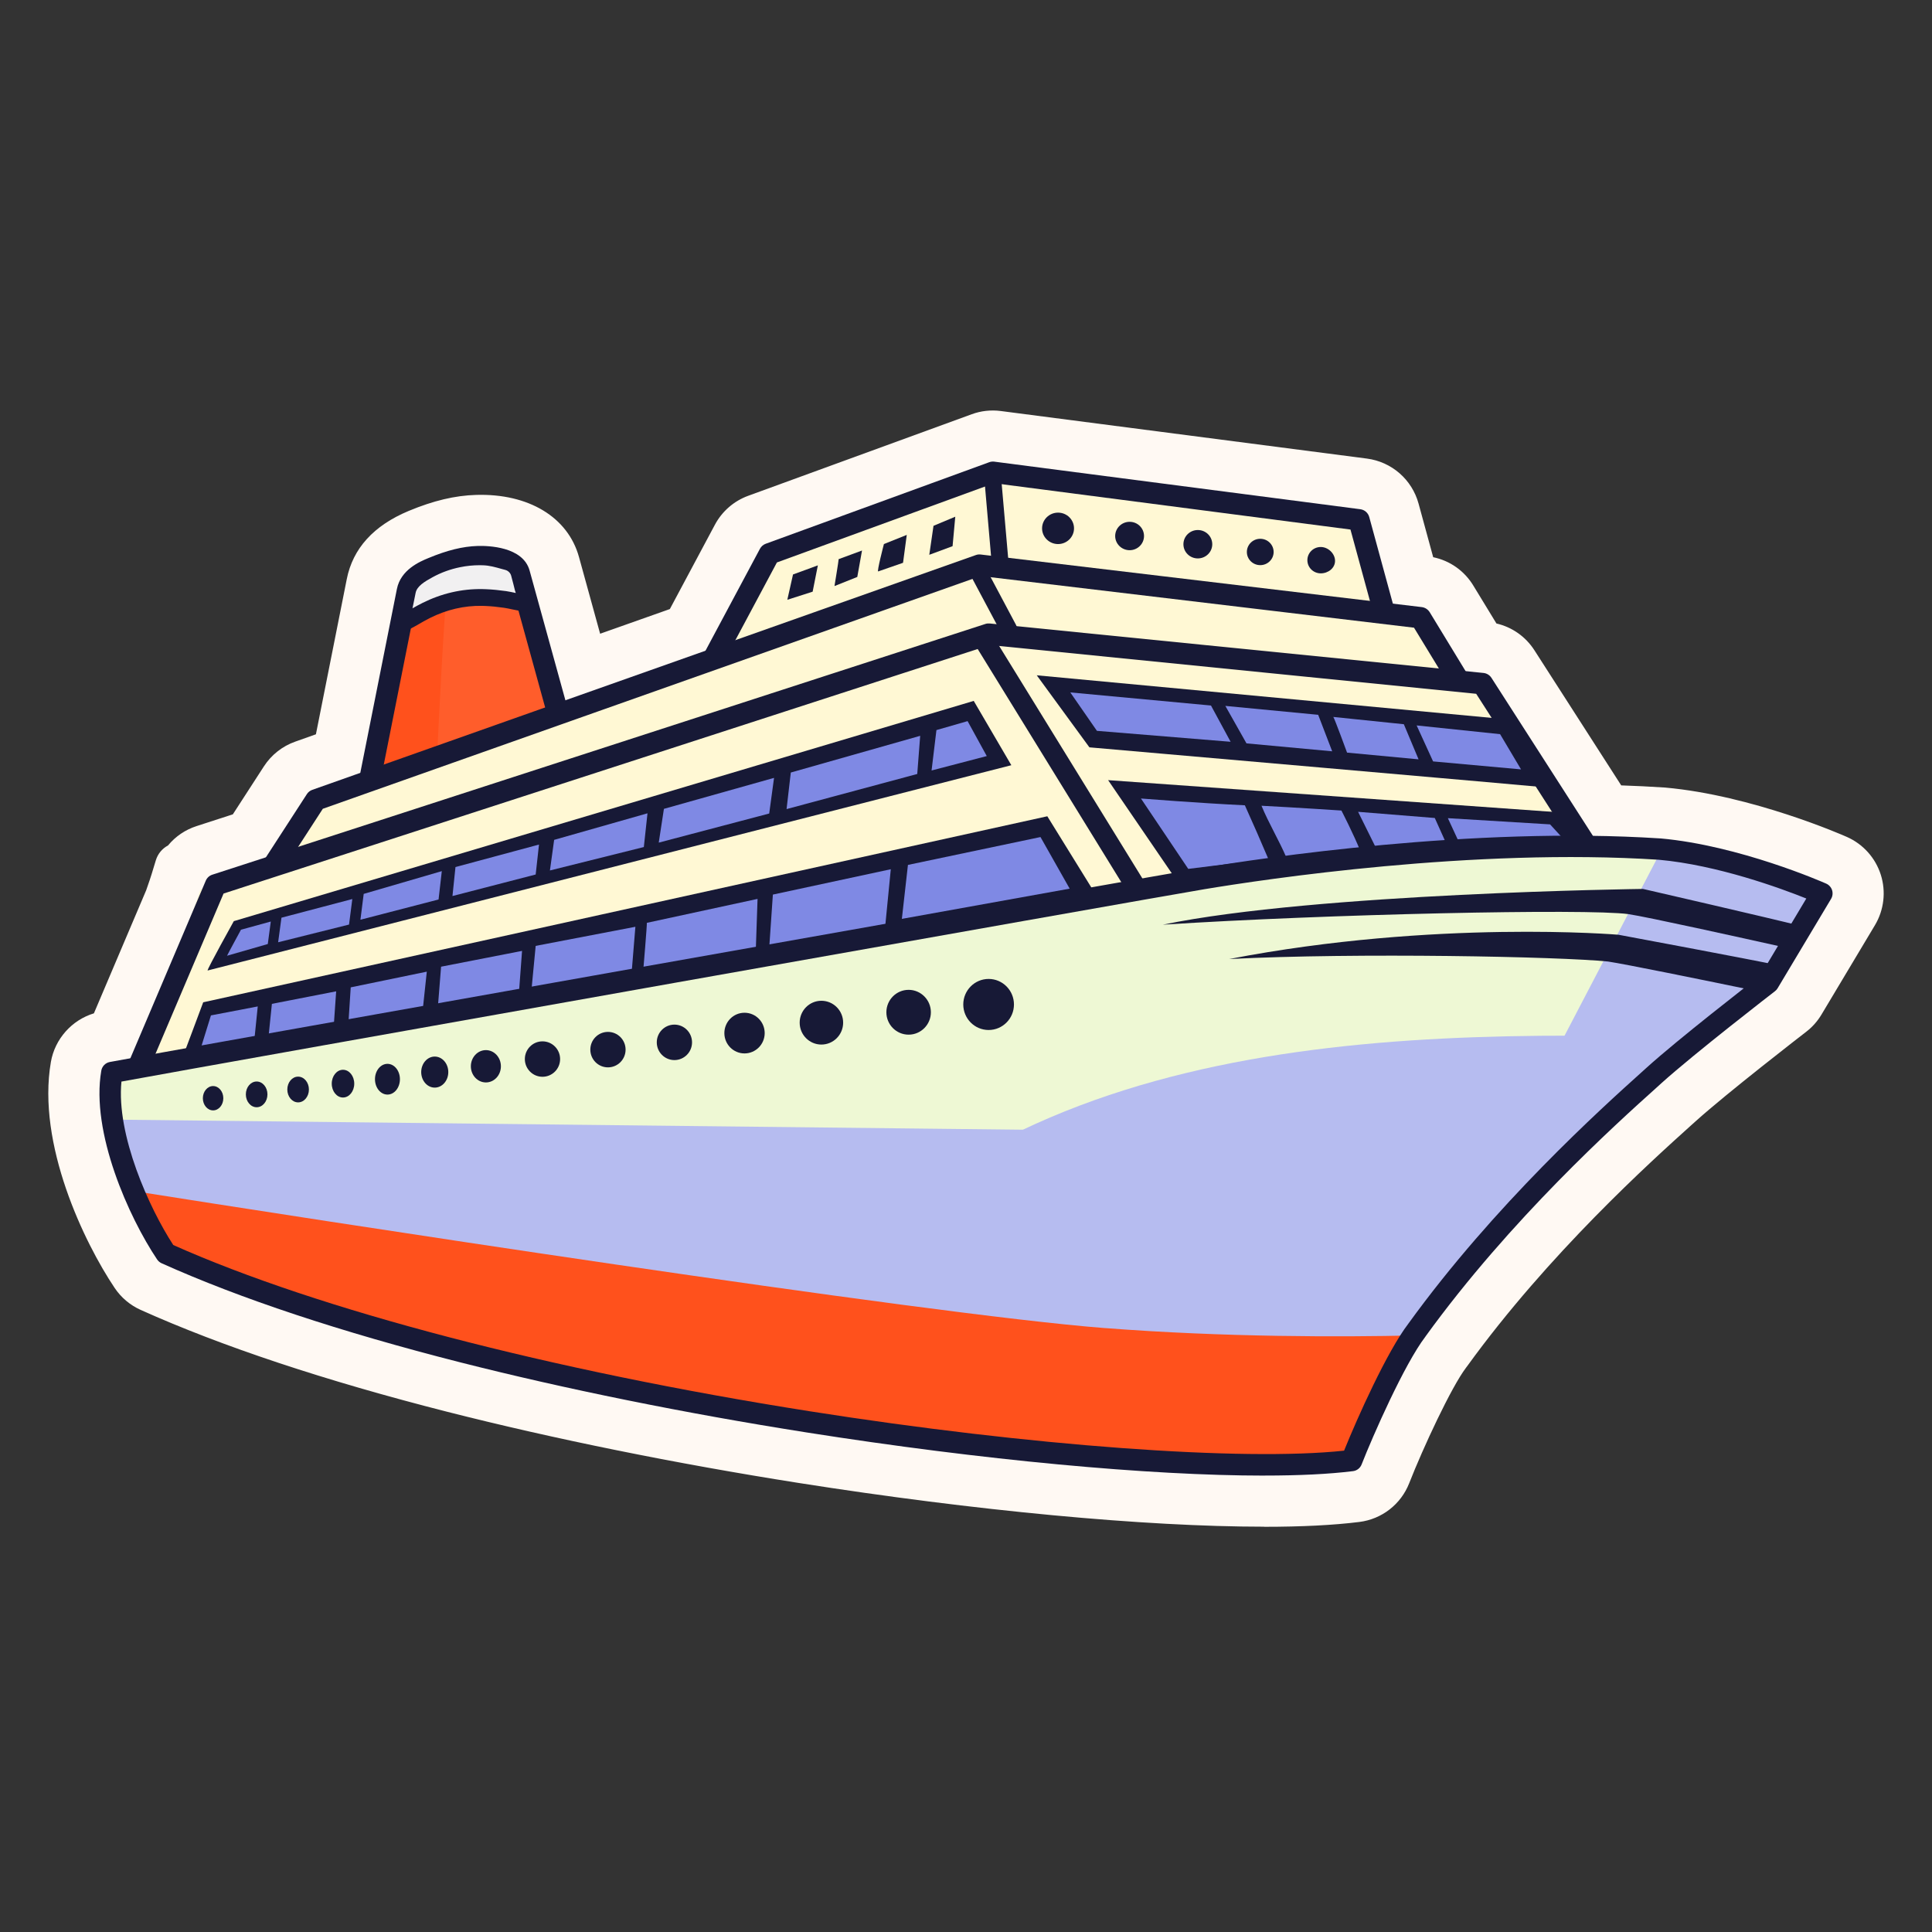 <svg width="56" height="56" viewBox="0 0 56 56" fill="none" xmlns="http://www.w3.org/2000/svg">
<rect x="0" y="0" width="56" height="56" fill="#333333" stroke="none"/>
<g clip-path="url(#clip0_4450_47735)">
<path d="M21.364 18.468L21.325 18.549L21.318 18.552L21.364 18.468ZM39.225 15.646C38.602 15.45 37.958 15.272 37.311 15.111L39.144 15.35L39.225 15.646ZM53.104 25.801C53.077 25.717 53.014 25.647 52.933 25.611C52.831 25.566 50.416 24.506 48.131 24.301H48.123C47.479 24.259 46.825 24.235 46.17 24.226L43.23 19.648C43.179 19.569 43.095 19.516 43 19.507L42.483 19.456L41.439 17.742C41.389 17.661 41.305 17.607 41.211 17.595L40.373 17.495L39.688 14.986C39.656 14.866 39.553 14.777 39.429 14.76L28.819 13.382C28.769 13.375 28.719 13.381 28.672 13.398L22.195 15.761C22.124 15.787 22.064 15.839 22.029 15.907L20.451 18.859L16.388 20.297L15.351 16.539C15.16 15.843 14.148 15.817 13.843 15.826C13.416 15.838 12.961 15.95 12.415 16.177C12.175 16.277 11.615 16.511 11.504 17.075C11.014 19.541 10.648 21.385 10.445 22.399L9.051 22.892C8.987 22.915 8.931 22.959 8.894 23.016L7.706 24.85L6.154 25.353C6.068 25.381 5.999 25.444 5.964 25.527L5.866 25.757C5.846 25.763 5.828 25.767 5.811 25.772C5.769 25.908 5.703 26.104 5.618 26.342L3.779 30.671C3.449 30.731 3.243 30.769 3.18 30.781C3.054 30.806 2.956 30.907 2.935 31.033C2.626 32.818 3.733 35.283 4.554 36.504C4.586 36.553 4.631 36.59 4.684 36.614C6.959 37.637 9.867 38.602 13.33 39.484C16.378 40.259 19.851 40.963 23.378 41.518C28.48 42.322 33.322 42.769 36.638 42.769C37.651 42.769 38.522 42.727 39.216 42.641C39.329 42.627 39.425 42.553 39.466 42.447C39.79 41.62 40.704 39.539 41.316 38.741L41.321 38.734C43.778 35.336 46.85 32.571 48.007 31.53L48.151 31.401C49.122 30.524 51.425 28.748 51.447 28.73C51.479 28.706 51.504 28.677 51.524 28.644L53.073 26.054C53.118 25.978 53.129 25.886 53.103 25.801H53.104Z" fill="#171936"/>
<path d="M5.114 35.977C7.332 36.961 10.158 37.895 13.518 38.749C16.542 39.519 19.994 40.217 23.497 40.77C28.505 41.558 33.295 42.011 36.64 42.011C37.508 42.011 38.254 41.98 38.862 41.919C39.203 41.091 40.059 39.139 40.71 38.286C43.214 34.825 46.327 32.023 47.5 30.968L47.644 30.839C48.541 30.029 50.52 28.491 50.918 28.183L52.155 26.114C51.357 25.8 49.675 25.205 48.069 25.06C47.466 25.021 46.824 24.997 46.16 24.987L45.753 24.981L42.709 20.243L42.032 20.175L40.905 18.325L39.776 18.19L39.306 16.468L38.997 16.371C38.42 16.189 37.791 16.014 37.128 15.85L37.243 15.244L28.831 14.15L22.618 16.418L21.498 18.512L22.052 18.789L21.881 19.16L19.725 19.925L19.727 19.922L15.873 21.285L14.62 16.741C14.575 16.678 14.284 16.573 13.866 16.585C13.533 16.595 13.164 16.688 12.706 16.879C12.569 16.937 12.282 17.056 12.248 17.223C11.759 19.69 11.392 21.534 11.19 22.549L11.106 22.972L9.449 23.558L8.197 25.49L6.584 26.014L6.422 26.397L6.404 26.401C6.382 26.464 6.359 26.529 6.335 26.599L6.318 26.641L4.32 31.347L3.917 31.42C3.81 31.439 3.722 31.455 3.65 31.468C3.552 32.952 4.445 34.934 5.117 35.977H5.114ZM36.64 43.53C33.219 43.53 28.343 43.071 23.261 42.27C19.711 41.711 16.213 41.002 13.145 40.221C9.639 39.329 6.688 38.349 4.374 37.308C4.191 37.226 4.036 37.095 3.924 36.929C3.16 35.79 1.814 33.067 2.188 30.905C2.262 30.473 2.602 30.125 3.032 30.039C3.048 30.036 3.084 30.028 3.241 30L4.911 26.068C5.007 25.794 5.059 25.637 5.085 25.552L5.21 25.144L5.324 25.115C5.456 24.887 5.668 24.715 5.921 24.633L7.216 24.213L8.258 22.605C8.386 22.408 8.577 22.256 8.799 22.178L9.786 21.828C9.998 20.762 10.332 19.083 10.76 16.928C10.951 15.966 11.834 15.598 12.123 15.477C12.759 15.213 13.298 15.083 13.823 15.067C15.01 15.033 15.856 15.508 16.084 16.338L16.904 19.31L19.92 18.242L21.359 15.55C21.484 15.317 21.688 15.14 21.936 15.049L28.413 12.685C28.573 12.627 28.749 12.608 28.919 12.63L39.528 14.009C39.957 14.064 40.308 14.37 40.422 14.788L40.972 16.803L41.302 16.842C41.63 16.881 41.917 17.065 42.089 17.348L42.936 18.739L43.077 18.753C43.404 18.786 43.692 18.963 43.87 19.239L46.59 23.475C47.137 23.488 47.668 23.51 48.173 23.543C48.183 23.543 48.192 23.545 48.202 23.546C50.609 23.761 53.135 24.87 53.241 24.917C53.521 25.041 53.735 25.28 53.828 25.572C53.921 25.864 53.885 26.182 53.727 26.444L52.178 29.034C52.109 29.149 52.02 29.25 51.913 29.332C51.819 29.405 49.599 31.12 48.661 31.966L48.517 32.096C47.377 33.122 44.348 35.847 41.938 39.18L41.936 39.185L41.922 39.202C41.39 39.898 40.523 41.84 40.177 42.725C40.033 43.092 39.703 43.348 39.313 43.397C38.599 43.485 37.701 43.53 36.643 43.53H36.64Z" fill="#FFF9F3"/>
<path d="M5.61 35.405C7.759 36.34 10.478 37.23 13.697 38.049C16.7 38.813 20.128 39.507 23.609 40.056C28.582 40.839 33.331 41.288 36.64 41.288C37.288 41.288 37.868 41.27 38.365 41.235C38.722 40.4 39.487 38.701 40.129 37.854C42.676 34.335 45.827 31.498 47.015 30.43L47.159 30.3C48.01 29.532 49.801 28.133 50.366 27.694L51.087 26.49C50.239 26.2 49.105 25.879 48.013 25.78C47.425 25.742 46.798 25.718 46.15 25.709L45.742 25.703C45.499 25.7 45.275 25.575 45.144 25.371L42.291 20.927L41.961 20.893C41.734 20.871 41.534 20.744 41.415 20.55L40.471 19L39.69 18.907C39.399 18.872 39.156 18.664 39.079 18.38L38.713 17.038C38.169 16.868 37.578 16.704 36.956 16.55C36.633 16.47 36.413 16.183 36.407 15.862L28.913 14.888L23.126 17L22.482 18.205C22.754 18.405 22.856 18.774 22.709 19.09L22.538 19.461C22.456 19.637 22.308 19.773 22.124 19.839L19.968 20.604C19.95 20.611 19.93 20.616 19.912 20.622L16.116 21.965C15.927 22.032 15.718 22.017 15.541 21.924C15.363 21.831 15.231 21.669 15.178 21.476L14.03 17.309C13.987 17.306 13.94 17.305 13.889 17.307C13.647 17.314 13.361 17.39 12.987 17.545C12.972 17.552 12.945 17.563 12.918 17.575C12.449 19.936 12.098 21.704 11.902 22.688L11.817 23.111C11.767 23.361 11.589 23.566 11.349 23.652L9.924 24.155L8.807 25.881C8.717 26.02 8.581 26.124 8.423 26.176L7.122 26.597L7.089 26.677C7.076 26.708 7.059 26.738 7.042 26.767C7.034 26.791 7.026 26.814 7.017 26.839L7.009 26.86L6.993 26.901L6.986 26.921L4.987 31.627C4.891 31.851 4.69 32.012 4.451 32.055L4.385 32.067C4.501 33.213 5.116 34.576 5.613 35.402L5.61 35.405ZM36.64 42.734C33.259 42.734 28.428 42.278 23.384 41.483C19.859 40.928 16.386 40.225 13.34 39.449C9.941 38.584 7.075 37.638 4.821 36.636C4.692 36.58 4.583 36.486 4.507 36.367C3.864 35.369 2.809 33.205 2.926 31.42C2.948 31.09 3.192 30.817 3.517 30.757L3.805 30.705L5.647 26.367L5.655 26.345C5.678 26.281 5.699 26.22 5.719 26.163C5.741 26.102 5.77 26.044 5.806 25.991L5.917 25.73C5.998 25.537 6.16 25.39 6.359 25.326L7.729 24.882L8.841 23.165C8.928 23.031 9.057 22.929 9.207 22.876L10.476 22.427L10.48 22.406C10.682 21.392 11.048 19.548 11.539 17.081C11.646 16.536 12.193 16.308 12.427 16.211C12.969 15.985 13.419 15.874 13.843 15.862C14.08 15.855 14.883 15.867 15.206 16.32C15.255 16.39 15.292 16.467 15.314 16.548L16.361 20.344L19.483 19.239C19.501 19.233 19.52 19.227 19.537 19.223L20.821 18.767C20.816 18.755 20.811 18.742 20.808 18.73C20.749 18.544 20.767 18.342 20.859 18.17L21.979 16.075C22.062 15.918 22.201 15.798 22.369 15.737L28.581 13.469C28.689 13.429 28.807 13.417 28.922 13.432L37.334 14.525C37.531 14.55 37.708 14.656 37.826 14.817C37.93 14.962 37.978 15.14 37.96 15.316C38.397 15.434 38.816 15.556 39.212 15.68L39.522 15.778C39.756 15.852 39.936 16.04 40.002 16.277L40.343 17.53L40.99 17.607C41.21 17.633 41.406 17.759 41.521 17.948L42.461 19.491L42.78 19.523C42.999 19.546 43.197 19.666 43.316 19.852L46.149 24.263H46.169C46.838 24.273 47.486 24.297 48.094 24.336H48.105L48.12 24.338H48.121C48.134 24.339 48.146 24.34 48.158 24.341C49.827 24.496 51.542 25.095 52.418 25.439C52.616 25.517 52.769 25.677 52.838 25.878C52.907 26.079 52.883 26.3 52.774 26.482L51.537 28.552C51.49 28.629 51.43 28.697 51.359 28.752C50.973 29.051 49.005 30.58 48.127 31.373L47.982 31.503C46.824 32.545 43.752 35.309 41.294 38.708L41.283 38.723C40.724 39.458 39.917 41.25 39.529 42.193C39.428 42.44 39.199 42.61 38.934 42.637C38.302 42.7 37.529 42.733 36.639 42.733L36.64 42.734ZM5.811 25.649L5.776 25.763C5.736 25.894 5.672 26.084 5.591 26.31C5.587 26.324 5.581 26.337 5.576 26.35L3.907 30.282C3.812 30.505 3.611 30.666 3.373 30.71C3.224 30.738 3.19 30.745 3.174 30.747C3.036 30.775 2.924 30.89 2.9 31.028C2.589 32.824 3.701 35.299 4.524 36.526C4.561 36.58 4.611 36.622 4.671 36.649C6.947 37.672 9.858 38.638 13.323 39.521C16.372 40.296 19.847 41 23.374 41.556C28.421 42.35 33.256 42.807 36.641 42.807C37.669 42.807 38.538 42.764 39.222 42.679C39.349 42.664 39.456 42.58 39.502 42.461C39.825 41.636 40.737 39.559 41.347 38.763L41.352 38.755C43.806 35.362 46.877 32.599 48.032 31.559L48.177 31.429C49.135 30.564 51.376 28.834 51.471 28.761C51.507 28.733 51.534 28.701 51.557 28.664L53.106 26.074C53.157 25.989 53.169 25.886 53.139 25.791C53.108 25.697 53.039 25.619 52.948 25.579C52.847 25.533 50.425 24.471 48.138 24.266H48.126C47.632 24.233 47.11 24.211 46.574 24.198C46.334 24.192 46.112 24.068 45.983 23.866L43.262 19.63C43.204 19.54 43.111 19.483 43.005 19.473L42.864 19.459C42.638 19.436 42.437 19.309 42.318 19.116L41.471 17.725C41.414 17.631 41.324 17.573 41.216 17.561L40.886 17.521C40.593 17.487 40.352 17.278 40.275 16.994L39.725 14.98C39.687 14.844 39.573 14.745 39.434 14.726L28.826 13.348C28.77 13.341 28.712 13.347 28.661 13.366L22.184 15.729C22.103 15.758 22.037 15.816 21.996 15.891L20.558 18.584C20.473 18.743 20.331 18.865 20.16 18.925L17.145 19.992C16.955 20.059 16.747 20.044 16.569 19.951C16.392 19.858 16.26 19.696 16.207 19.503L15.387 16.531C15.188 15.807 14.154 15.781 13.843 15.79C13.409 15.803 12.951 15.916 12.4 16.145C12.019 16.304 11.57 16.551 11.467 17.069C11.039 19.225 10.705 20.904 10.493 21.971C10.443 22.221 10.265 22.426 10.025 22.511L9.038 22.86C8.967 22.885 8.903 22.935 8.863 22.998L7.821 24.606C7.731 24.746 7.596 24.849 7.437 24.901L6.142 25.321C6.06 25.347 5.992 25.403 5.948 25.477C5.911 25.542 5.864 25.6 5.809 25.65L5.811 25.649ZM36.64 44.252C33.184 44.252 28.266 43.79 23.149 42.984C19.577 42.421 16.056 41.708 12.966 40.922C9.42 40.019 6.428 39.025 4.077 37.968C3.77 37.83 3.51 37.61 3.323 37.331C2.443 36.02 1.063 33.164 1.475 30.781C1.591 30.114 2.082 29.566 2.722 29.372L4.237 25.805C4.325 25.556 4.371 25.415 4.394 25.34L4.518 24.933C4.575 24.747 4.703 24.595 4.87 24.506C5.085 24.245 5.371 24.05 5.697 23.945L6.749 23.604L7.651 22.211C7.865 21.881 8.186 21.627 8.557 21.497L9.157 21.284C9.369 20.218 9.673 18.688 10.051 16.787C10.227 15.897 10.831 15.233 11.845 14.81C12.564 14.511 13.186 14.363 13.802 14.345C15.322 14.3 16.463 14.99 16.782 16.145L17.395 18.369L19.416 17.654L20.722 15.209C20.931 14.819 21.274 14.521 21.689 14.37L28.165 12.007C28.433 11.908 28.727 11.876 29.012 11.914L39.62 13.292C40.339 13.386 40.927 13.899 41.118 14.598L41.542 16.151C42.026 16.251 42.444 16.544 42.705 16.973L43.375 18.072C43.828 18.177 44.222 18.452 44.477 18.85L46.992 22.765C47.413 22.779 47.825 22.799 48.22 22.825C48.235 22.825 48.252 22.827 48.267 22.828C50.789 23.054 53.423 24.209 53.533 24.259C54.002 24.466 54.361 24.866 54.516 25.355C54.671 25.844 54.609 26.377 54.346 26.817L52.797 29.407C52.681 29.601 52.532 29.769 52.353 29.907C52.26 29.979 50.062 31.677 49.145 32.504L48.999 32.635C47.875 33.648 44.887 36.335 42.523 39.605L42.518 39.611C42.51 39.623 42.503 39.633 42.495 39.642C42.068 40.202 41.247 41.969 40.847 42.99C40.607 43.603 40.053 44.034 39.4 44.115C38.657 44.208 37.728 44.255 36.641 44.255L36.64 44.252Z" fill="#FFF9F3"/>
<path d="M20.883 19.509L22.335 16.371L28.949 13.777C28.949 13.777 34.622 14.739 39.616 15.294L40.413 18.057C40.413 18.057 29.468 17.046 29.39 17.019C29.313 16.993 20.884 19.51 20.884 19.51L20.883 19.509Z" fill="#FFF8D4"/>
<path d="M10.57 23.356C10.584 23.299 11.522 18.577 11.807 17.137C11.898 16.679 12.548 16.419 12.945 16.291C13.535 16.101 14.122 16.123 14.713 16.285C14.878 16.331 15.006 16.459 15.052 16.624L16.364 21.385L10.569 23.356H10.57Z" fill="#FF5D2B"/>
<path d="M12.945 16.29C12.548 16.417 11.899 16.677 11.808 17.136C11.522 18.575 10.584 23.298 10.57 23.354L12.634 22.652C12.737 20.522 12.835 18.398 13.009 16.27C12.988 16.276 12.966 16.282 12.945 16.289V16.29Z" fill="#FF511C"/>
<path d="M13.929 16.445C13.906 16.445 13.883 16.445 13.86 16.445C13.51 16.456 13.126 16.552 12.652 16.749C12.302 16.896 12.145 17.024 12.112 17.195C11.42 20.678 11.115 22.209 10.98 22.886L15.988 21.182L14.753 16.703C14.713 16.555 14.35 16.444 13.929 16.444V16.445ZM10.57 23.664C10.493 23.664 10.418 23.636 10.36 23.582C10.277 23.506 10.243 23.393 10.268 23.283C10.29 23.18 10.752 20.861 11.504 17.074C11.615 16.51 12.175 16.276 12.415 16.177C12.961 15.949 13.415 15.838 13.843 15.825C14.148 15.816 15.16 15.842 15.351 16.539L16.665 21.3C16.709 21.459 16.621 21.623 16.465 21.676L10.669 23.647C10.637 23.658 10.603 23.664 10.569 23.664H10.57Z" fill="#171936"/>
<path d="M15.058 16.36C14.952 16.378 13.334 16.182 13.232 16.22L12.283 16.576C12.038 16.667 11.858 16.879 11.808 17.135C11.761 17.373 11.695 17.701 11.619 18.083L13.157 17.351L13.15 17.432C13.164 17.429 13.177 17.425 13.191 17.422C13.356 17.375 13.523 17.333 13.693 17.303C13.861 17.273 14.02 17.292 14.155 17.363C14.166 17.363 14.178 17.363 14.19 17.363C14.214 17.363 14.236 17.364 14.26 17.367C14.665 17.387 15.16 17.416 15.161 17.389C15.188 16.967 15.04 16.645 15.058 16.359V16.36Z" fill="#F1F0F1"/>
<path d="M29.294 17.31C29.333 17.323 29.368 17.326 29.394 17.325C29.318 17.317 29.303 17.313 29.294 17.31ZM22.519 16.303L20.96 19.221C21.804 18.963 23.277 18.514 24.742 18.07C26.052 17.673 27.098 17.357 27.854 17.133C29.232 16.723 29.356 16.686 29.458 16.712C29.912 16.763 36.646 17.334 39.757 17.596L39.144 15.349L28.814 14.006L22.519 16.303V16.303ZM20.332 20.047C20.242 20.047 20.153 20.007 20.092 19.934C20.012 19.837 19.999 19.701 20.059 19.591L22.028 15.906C22.064 15.839 22.123 15.787 22.195 15.761L28.672 13.398C28.718 13.381 28.769 13.375 28.818 13.381L39.428 14.76C39.553 14.776 39.655 14.865 39.688 14.986L40.472 17.86C40.498 17.958 40.476 18.063 40.411 18.14C40.346 18.218 40.248 18.26 40.146 18.251C31.565 17.53 29.797 17.37 29.409 17.327C28.919 17.446 23.809 18.998 20.423 20.033C20.393 20.042 20.363 20.047 20.332 20.047Z" fill="#171936"/>
<path d="M7.706 25.421L8.948 23.465L30.151 16.004C30.151 16.004 37.833 16.756 41.499 18.06C41.744 18.58 42.881 20.705 42.881 20.705C42.881 20.705 23.954 21.804 23.863 21.804C23.773 21.804 8.173 26.169 8.173 26.169L7.706 25.421Z" fill="#FFF8D4"/>
<path d="M23.89 22.115C23.875 22.116 23.865 22.116 23.863 22.116C23.873 22.116 23.882 22.116 23.89 22.115ZM8.073 25.426L8.312 25.809C9.197 25.561 12.563 24.62 15.9 23.689C23.404 21.595 23.779 21.499 23.853 21.495C24.095 21.485 39.325 20.602 42.346 20.426L40.986 18.194L28.424 16.696L9.357 23.443L8.073 25.425V25.426ZM8.172 26.482C8.068 26.482 7.967 26.428 7.909 26.335L7.442 25.588C7.378 25.485 7.379 25.355 7.445 25.255L8.895 23.018C8.932 22.96 8.987 22.917 9.052 22.894L28.287 16.088C28.331 16.072 28.38 16.067 28.427 16.073L41.211 17.597C41.306 17.609 41.389 17.663 41.44 17.744L43.146 20.546C43.203 20.639 43.207 20.755 43.156 20.852C43.106 20.948 43.008 21.011 42.9 21.017C38.584 21.268 24.777 22.069 23.907 22.114C23.358 22.249 13.471 25.011 8.257 26.47C8.229 26.478 8.201 26.482 8.173 26.482H8.172Z" fill="#171936"/>
<path d="M3.512 31.136C4.203 30.139 5.538 26.664 5.811 25.772C7.745 25.275 29.245 18.214 29.245 18.214C29.245 18.214 30.856 17.981 37.229 19.147C40.75 19.742 43.011 19.83 43.011 19.83L46.815 25.805L3.779 31.922L3.512 31.137V31.136Z" fill="#FFF8D4"/>
<path d="M30.051 19.574L43.767 20.858C43.767 20.858 44.974 22.867 44.925 22.833C44.911 22.825 31.577 21.662 31.577 21.662L30.051 19.574Z" fill="#171936"/>
<path d="M41.062 21.027L41.539 22.07L44.088 22.301L43.481 21.28L41.062 21.027Z" fill="#7F89E4"/>
<path d="M4.249 31.154L4.169 31.554L46.293 25.567L42.788 20.11L28.692 18.697L6.48 25.9L4.249 31.153V31.154ZM3.779 32.232C3.694 32.232 3.613 32.197 3.553 32.135C3.484 32.062 3.455 31.96 3.475 31.861L3.647 31C3.651 30.98 3.658 30.96 3.666 30.94L5.965 25.526C6 25.444 6.069 25.38 6.155 25.353L28.563 18.085C28.603 18.072 28.647 18.068 28.689 18.072L43.001 19.506C43.094 19.516 43.179 19.568 43.23 19.647L47.077 25.637C47.133 25.726 47.141 25.837 47.097 25.933C47.053 26.03 46.964 26.097 46.859 26.111L3.823 32.229C3.808 32.231 3.793 32.232 3.779 32.232Z" fill="#171936"/>
<path d="M5.177 30.943C5.21 30.877 5.89 29.052 5.89 29.052L30.357 23.66L32.125 26.519L5.177 30.943Z" fill="#171936"/>
<path d="M32.12 22.613L45.226 23.548L47.627 26.187C47.627 26.187 35.223 27.707 35.178 27.647C35.133 27.587 34.508 26.108 34.508 26.108L32.12 22.614V22.613Z" fill="#171936"/>
<path d="M41.967 23.715L42.376 24.598L45.4 24.409L44.93 23.895L41.967 23.715Z" fill="#7F89E4"/>
<path d="M39.365 23.531L39.911 24.633L41.883 24.366L41.588 23.71L39.365 23.531Z" fill="#7F89E4"/>
<path d="M4.811 36.331C4.018 35.149 2.949 32.769 3.241 31.085C4.213 30.891 33.305 25.727 34.859 25.468C36.413 25.208 42.615 24.254 48.103 24.61C50.363 24.812 52.807 25.895 52.807 25.895L51.259 28.484C51.259 28.484 48.935 30.275 47.944 31.171C46.95 32.066 43.66 34.971 41.07 38.552C40.441 39.375 39.515 41.475 39.178 42.333C33.435 43.046 14.375 40.631 4.812 36.332L4.811 36.331Z" fill="#EEF8D4"/>
<path d="M45.987 32.927L3.281 32.453C3.51 33.867 4.243 35.389 4.828 36.26C14.39 40.559 33.451 42.975 39.194 42.261C39.531 41.403 40.457 39.303 41.086 38.48C42.688 36.264 44.557 34.309 45.986 32.926L45.987 32.927Z" fill="#B6BCF0"/>
<path d="M47.944 31.171C48.273 30.873 48.75 30.477 49.239 30.08C39.672 29.813 28.168 30.039 22.218 39.191C28.609 40.053 35.406 40.509 39.868 40.738C40.255 39.905 40.711 39.021 41.069 38.553C43.659 34.971 46.95 32.067 47.943 31.172L47.944 31.171Z" fill="#B6BCF0"/>
<path d="M32.034 38.496C26.788 38.092 8.751 35.296 3.856 34.52C4.153 35.231 4.503 35.874 4.812 36.334C14.375 40.633 33.435 43.048 39.178 42.335C39.495 41.526 40.336 39.615 40.959 38.709C38.903 38.755 35.523 38.764 32.034 38.495L32.034 38.496Z" fill="#FF511C"/>
<path d="M48.17 24.617L40.558 39.195C40.558 39.195 40.6 39.182 40.677 39.158C40.814 38.921 40.948 38.712 41.07 38.553C43.66 34.971 46.951 32.067 47.944 31.172C48.936 30.276 51.259 28.485 51.259 28.485L52.808 25.896C52.808 25.896 50.411 24.835 48.17 24.618V24.617Z" fill="#B6BCF0"/>
<path d="M33.071 23.145L34.442 25.185C34.442 25.185 35.524 25.048 36.768 24.907C36.545 24.379 36.314 23.855 36.083 23.342C34.731 23.277 33.071 23.145 33.071 23.145Z" fill="#7F89E4"/>
<path d="M38.883 23.494C38.883 23.494 37.543 23.405 36.565 23.355C36.77 23.854 37.08 24.369 37.289 24.862C38.141 24.766 39.316 24.711 39.444 24.7C39.234 24.172 38.882 23.495 38.882 23.495L38.883 23.494Z" fill="#7F89E4"/>
<path d="M5.825 30.365L6.114 29.432L7.471 29.172L7.378 30.084L5.825 30.365Z" fill="#7F89E4"/>
<path d="M7.782 30.06L7.881 29.097L9.744 28.734L9.676 29.708L7.782 30.06Z" fill="#7F89E4"/>
<path d="M10.166 28.619L10.099 29.657L12.253 29.273L12.371 28.164L10.166 28.619Z" fill="#7F89E4"/>
<path d="M12.785 28.02L12.69 29.212L15.041 28.786L15.132 27.562L12.785 28.02Z" fill="#7F89E4"/>
<path d="M15.527 27.417L15.403 28.712L18.309 28.18L18.417 26.863L15.527 27.417Z" fill="#7F89E4"/>
<path d="M18.749 26.749C18.759 26.779 18.645 28.126 18.645 28.126L21.907 27.546L21.958 26.055L18.749 26.749H18.749Z" fill="#7F89E4"/>
<path d="M22.402 25.93L22.299 27.431L25.664 26.789L25.82 25.195L22.402 25.93Z" fill="#7F89E4"/>
<path d="M26.317 25.07L26.141 26.634L31.005 25.758L30.159 24.262L26.317 25.07Z" fill="#7F89E4"/>
<path d="M5.021 36.087C9.24 37.968 15.958 39.723 23.476 40.907C29.849 41.911 36.018 42.363 38.959 42.048C39.348 41.084 40.203 39.177 40.821 38.368C43.316 34.918 46.423 32.122 47.592 31.07L47.735 30.941C48.659 30.107 50.68 28.54 51.023 28.275L52.357 26.044C51.627 25.751 49.786 25.074 48.08 24.92C42.708 24.572 36.643 25.486 34.911 25.774C33.199 26.06 6.329 30.833 3.52 31.35C3.367 32.896 4.322 35.012 5.021 36.085L5.021 36.087ZM36.641 42.771C33.322 42.771 28.482 42.324 23.379 41.52C19.851 40.964 16.378 40.26 13.332 39.486C9.868 38.604 6.959 37.639 4.684 36.616C4.631 36.592 4.587 36.554 4.554 36.506C3.734 35.284 2.627 32.819 2.936 31.035C2.957 30.908 3.055 30.808 3.18 30.783C4.059 30.608 33.027 25.461 34.809 25.164C36.557 24.872 42.684 23.949 48.123 24.302H48.131C50.415 24.507 52.831 25.567 52.933 25.612C53.014 25.648 53.077 25.718 53.104 25.802C53.13 25.887 53.12 25.979 53.074 26.055L51.525 28.645C51.505 28.678 51.48 28.707 51.448 28.731C51.425 28.749 49.123 30.525 48.151 31.402L48.008 31.532C46.85 32.572 43.779 35.337 41.321 38.735L41.317 38.742C40.706 39.54 39.791 41.621 39.467 42.448C39.426 42.554 39.329 42.629 39.216 42.642C38.524 42.728 37.652 42.77 36.641 42.77V42.771Z" fill="#171936"/>
<path d="M33.712 26.802C38.42 26.496 46 26.331 47.2 26.496C47.757 26.58 50.381 27.16 51.824 27.482L52.206 26.841C51.307 26.613 47.624 25.766 47.624 25.766C47.624 25.766 38.161 25.883 33.712 26.801V26.802Z" fill="#171936"/>
<path d="M35.629 27.798C39.325 27.609 45.217 27.728 46.606 27.87C47.111 27.945 49.267 28.385 50.789 28.699C51.21 28.369 51.502 28.144 51.502 28.144L51.595 27.99C50.695 27.798 46.912 27.094 46.912 27.094C46.912 27.094 41.608 26.645 35.629 27.798V27.798Z" fill="#171936"/>
<path d="M6.473 31.833C6.473 32.028 6.34 32.185 6.177 32.185C6.013 32.185 5.88 32.028 5.88 31.833C5.88 31.638 6.013 31.48 6.177 31.48C6.34 31.48 6.473 31.638 6.473 31.833Z" fill="#171936"/>
<path d="M7.752 31.721C7.752 31.927 7.612 32.094 7.439 32.094C7.266 32.094 7.126 31.927 7.126 31.721C7.126 31.515 7.266 31.348 7.439 31.348C7.612 31.348 7.752 31.515 7.752 31.721Z" fill="#171936"/>
<path d="M8.954 31.58C8.954 31.786 8.814 31.953 8.641 31.953C8.468 31.953 8.328 31.786 8.328 31.58C8.328 31.374 8.468 31.207 8.641 31.207C8.814 31.207 8.954 31.374 8.954 31.58Z" fill="#171936"/>
<path d="M10.268 31.41C10.268 31.633 10.122 31.812 9.942 31.812C9.762 31.812 9.616 31.633 9.616 31.41C9.616 31.188 9.762 31.008 9.942 31.008C10.122 31.008 10.268 31.188 10.268 31.41Z" fill="#171936"/>
<path d="M11.592 31.281C11.592 31.528 11.43 31.727 11.231 31.727C11.031 31.727 10.869 31.528 10.869 31.281C10.869 31.035 11.031 30.836 11.231 30.836C11.43 30.836 11.592 31.035 11.592 31.281Z" fill="#171936"/>
<path d="M12.994 31.075C12.994 31.324 12.818 31.525 12.601 31.525C12.385 31.525 12.209 31.324 12.209 31.075C12.209 30.827 12.385 30.625 12.601 30.625C12.818 30.625 12.994 30.827 12.994 31.075Z" fill="#171936"/>
<path d="M14.519 30.907C14.519 31.166 14.325 31.375 14.084 31.375C13.843 31.375 13.648 31.165 13.648 30.907C13.648 30.648 13.844 30.438 14.084 30.438C14.324 30.438 14.519 30.648 14.519 30.907Z" fill="#171936"/>
<path d="M16.235 30.698C16.235 30.981 16.007 31.211 15.724 31.211C15.442 31.211 15.213 30.981 15.213 30.698C15.213 30.414 15.442 30.184 15.724 30.184C16.007 30.184 16.235 30.414 16.235 30.698Z" fill="#171936"/>
<path d="M18.133 30.424C18.133 30.708 17.904 30.938 17.622 30.938C17.339 30.938 17.111 30.708 17.111 30.424C17.111 30.14 17.339 29.91 17.622 29.91C17.904 29.91 18.133 30.14 18.133 30.424Z" fill="#171936"/>
<path d="M20.059 30.213C20.059 30.497 19.83 30.727 19.548 30.727C19.266 30.727 19.037 30.497 19.037 30.213C19.037 29.929 19.266 29.699 19.548 29.699C19.83 29.699 20.059 29.929 20.059 30.213Z" fill="#171936"/>
<path d="M22.165 29.945C22.165 30.27 21.903 30.534 21.58 30.534C21.257 30.534 20.996 30.27 20.996 29.945C20.996 29.619 21.257 29.355 21.58 29.355C21.903 29.355 22.165 29.619 22.165 29.945Z" fill="#171936"/>
<path d="M24.439 29.642C24.439 29.993 24.157 30.277 23.808 30.277C23.46 30.277 23.179 29.993 23.179 29.642C23.179 29.292 23.461 29.008 23.808 29.008C24.156 29.008 24.439 29.292 24.439 29.642Z" fill="#171936"/>
<path d="M26.982 29.341C26.982 29.699 26.693 29.99 26.337 29.99C25.98 29.99 25.692 29.699 25.692 29.341C25.692 28.982 25.981 28.691 26.337 28.691C26.692 28.691 26.982 28.982 26.982 29.341Z" fill="#171936"/>
<path d="M29.39 29.115C29.39 29.524 29.061 29.855 28.656 29.855C28.25 29.855 27.921 29.524 27.921 29.115C27.921 28.707 28.25 28.375 28.656 28.375C29.061 28.375 29.39 28.707 29.39 29.115Z" fill="#171936"/>
<path d="M6.016 28.131C6.016 28.067 6.777 26.7 6.777 26.7L28.224 20.316L29.314 22.18L6.016 28.131Z" fill="#171936"/>
<path d="M6.58 27.704C6.589 27.677 6.985 26.948 6.985 26.948L7.849 26.711L7.762 27.363L6.58 27.703V27.704Z" fill="#7F89E4"/>
<path d="M8.158 26.6L8.062 27.312L10.117 26.799L10.212 26.059L8.158 26.6Z" fill="#7F89E4"/>
<path d="M10.542 25.91L10.447 26.659L12.712 26.072L12.806 25.25L10.542 25.91Z" fill="#7F89E4"/>
<path d="M13.202 25.132L13.115 25.972L15.527 25.348L15.623 24.48L13.202 25.132Z" fill="#7F89E4"/>
<path d="M16.062 24.344L15.94 25.231L18.662 24.552L18.768 23.574L16.062 24.344Z" fill="#7F89E4"/>
<path d="M19.244 23.445L19.094 24.424L22.296 23.58L22.436 22.547L19.244 23.445Z" fill="#7F89E4"/>
<path d="M22.922 22.392L22.799 23.452L26.587 22.434L26.672 21.328L22.922 22.392Z" fill="#7F89E4"/>
<path d="M27.143 21.162L27.002 22.333L28.602 21.915L28.046 20.902L27.143 21.162Z" fill="#7F89E4"/>
<path d="M22.986 16.651C23.031 16.637 23.706 16.387 23.706 16.387L23.555 17.15L22.821 17.385L22.986 16.651Z" fill="#171936"/>
<path d="M24.309 16.207C24.309 16.251 24.188 16.987 24.188 16.987L24.849 16.723L24.986 15.957L24.309 16.207Z" fill="#171936"/>
<path d="M25.621 15.769C25.621 15.769 25.41 16.578 25.455 16.563C25.499 16.549 26.175 16.313 26.175 16.313L26.283 15.504L25.622 15.769H25.621Z" fill="#171936"/>
<path d="M27.058 15.241L26.936 16.081L27.611 15.831L27.689 14.977L27.058 15.241Z" fill="#171936"/>
<path d="M31.131 15.315C31.131 15.566 30.923 15.77 30.668 15.77C30.414 15.77 30.205 15.566 30.205 15.315C30.205 15.063 30.413 14.859 30.668 14.859C30.924 14.859 31.131 15.063 31.131 15.315Z" fill="#171936"/>
<path d="M33.16 15.537C33.16 15.764 32.973 15.948 32.743 15.948C32.513 15.948 32.324 15.764 32.324 15.537C32.324 15.309 32.512 15.125 32.743 15.125C32.974 15.125 33.16 15.309 33.16 15.537Z" fill="#171936"/>
<path d="M35.138 15.775C35.138 16.002 34.95 16.186 34.719 16.186C34.489 16.186 34.302 16.003 34.302 15.775C34.302 15.547 34.489 15.363 34.719 15.363C34.95 15.363 35.138 15.547 35.138 15.775Z" fill="#171936"/>
<path d="M36.917 16C36.917 16.21 36.743 16.381 36.529 16.381C36.314 16.381 36.141 16.21 36.141 16C36.141 15.789 36.314 15.617 36.529 15.617C36.743 15.617 36.917 15.788 36.917 16Z" fill="#171936"/>
<path d="M38.697 16.257C38.697 16.468 38.497 16.619 38.283 16.619C38.069 16.619 37.895 16.449 37.895 16.237C37.895 16.026 38.068 15.855 38.283 15.855C38.497 15.855 38.697 16.046 38.697 16.257Z" fill="#171936"/>
<path d="M13.901 16.383C13.712 16.383 13.523 16.402 13.335 16.441C13.056 16.497 12.789 16.594 12.542 16.729C12.303 16.859 12.085 16.992 12.047 17.185C12.029 17.273 12.011 17.36 11.994 17.448C11.982 17.509 11.969 17.571 11.956 17.633C12.054 17.576 12.15 17.525 12.243 17.478C12.797 17.201 13.383 17.065 13.981 17.075C14.021 17.075 14.062 17.078 14.103 17.079C14.282 17.087 14.467 17.105 14.672 17.134C14.765 17.148 14.857 17.168 14.945 17.187H14.95C14.942 17.164 14.933 17.14 14.927 17.117C14.911 17.058 14.897 16.999 14.883 16.94C14.862 16.857 14.84 16.771 14.817 16.689C14.796 16.608 14.73 16.543 14.649 16.52C14.612 16.511 14.576 16.5 14.541 16.491C14.353 16.438 14.191 16.392 14.005 16.385C13.97 16.384 13.936 16.383 13.901 16.383ZM11.617 18.377C11.604 18.377 11.592 18.376 11.579 18.374C11.446 18.353 11.355 18.229 11.376 18.095C11.415 17.844 11.466 17.592 11.516 17.349C11.534 17.263 11.551 17.176 11.568 17.09C11.655 16.657 12.064 16.434 12.308 16.3C12.598 16.143 12.911 16.029 13.238 15.962C13.498 15.909 13.762 15.887 14.024 15.897C14.267 15.906 14.466 15.961 14.674 16.02C14.708 16.03 14.743 16.04 14.778 16.05C15.025 16.117 15.22 16.312 15.287 16.558C15.312 16.646 15.334 16.734 15.356 16.821C15.37 16.878 15.385 16.935 15.4 16.992C15.406 17.016 15.423 17.057 15.438 17.096C15.49 17.224 15.556 17.384 15.518 17.543C15.491 17.658 15.385 17.737 15.267 17.73C15.12 17.721 14.98 17.692 14.843 17.662C14.759 17.644 14.679 17.627 14.602 17.616C14.414 17.589 14.243 17.572 14.082 17.565C14.045 17.564 14.009 17.562 13.973 17.561C13.453 17.552 12.945 17.671 12.462 17.913C12.341 17.973 12.22 18.041 12.089 18.12C12.07 18.131 12.045 18.145 12.011 18.163C11.968 18.185 11.863 18.241 11.817 18.273C11.772 18.337 11.698 18.377 11.618 18.377H11.617Z" fill="#171936"/>
<path d="M31.023 20.07L31.795 21.184L35.67 21.501L35.101 20.45L31.023 20.07Z" fill="#7F89E4"/>
<path d="M35.517 20.461L36.13 21.547L38.614 21.777L38.208 20.719L35.517 20.461Z" fill="#7F89E4"/>
<path d="M38.647 20.781C38.685 20.832 39.045 21.815 39.045 21.815L41.118 22.01L40.691 20.992L38.648 20.781H38.647Z" fill="#7F89E4"/>
<path d="M32.902 25.958C32.805 25.958 32.711 25.91 32.656 25.821L28.277 18.712C28.194 18.577 28.236 18.399 28.372 18.316C28.507 18.233 28.684 18.275 28.768 18.41L33.148 25.519C33.231 25.654 33.189 25.832 33.053 25.915C33.006 25.944 32.954 25.958 32.902 25.958Z" fill="#171936"/>
<path d="M29.238 18.478C29.15 18.478 29.066 18.431 29.023 18.348L28.188 16.78C28.125 16.661 28.169 16.514 28.289 16.451C28.408 16.387 28.555 16.432 28.619 16.551L29.453 18.119C29.516 18.238 29.471 18.385 29.352 18.449C29.316 18.468 29.276 18.478 29.238 18.478Z" fill="#171936"/>
<path d="M28.989 16.565C28.864 16.565 28.758 16.47 28.746 16.343L28.535 13.917C28.522 13.783 28.622 13.665 28.756 13.653C28.891 13.642 29.009 13.741 29.021 13.875L29.233 16.301C29.245 16.434 29.145 16.553 29.011 16.564H28.989L28.989 16.565Z" fill="#171936"/>
</g>
<defs>
<clipPath id="clip0_4450_47735">
<rect width="53.2" height="32.354" fill="white" transform="translate(1.4 11.898)"/>
</clipPath>
</defs>
</svg>
